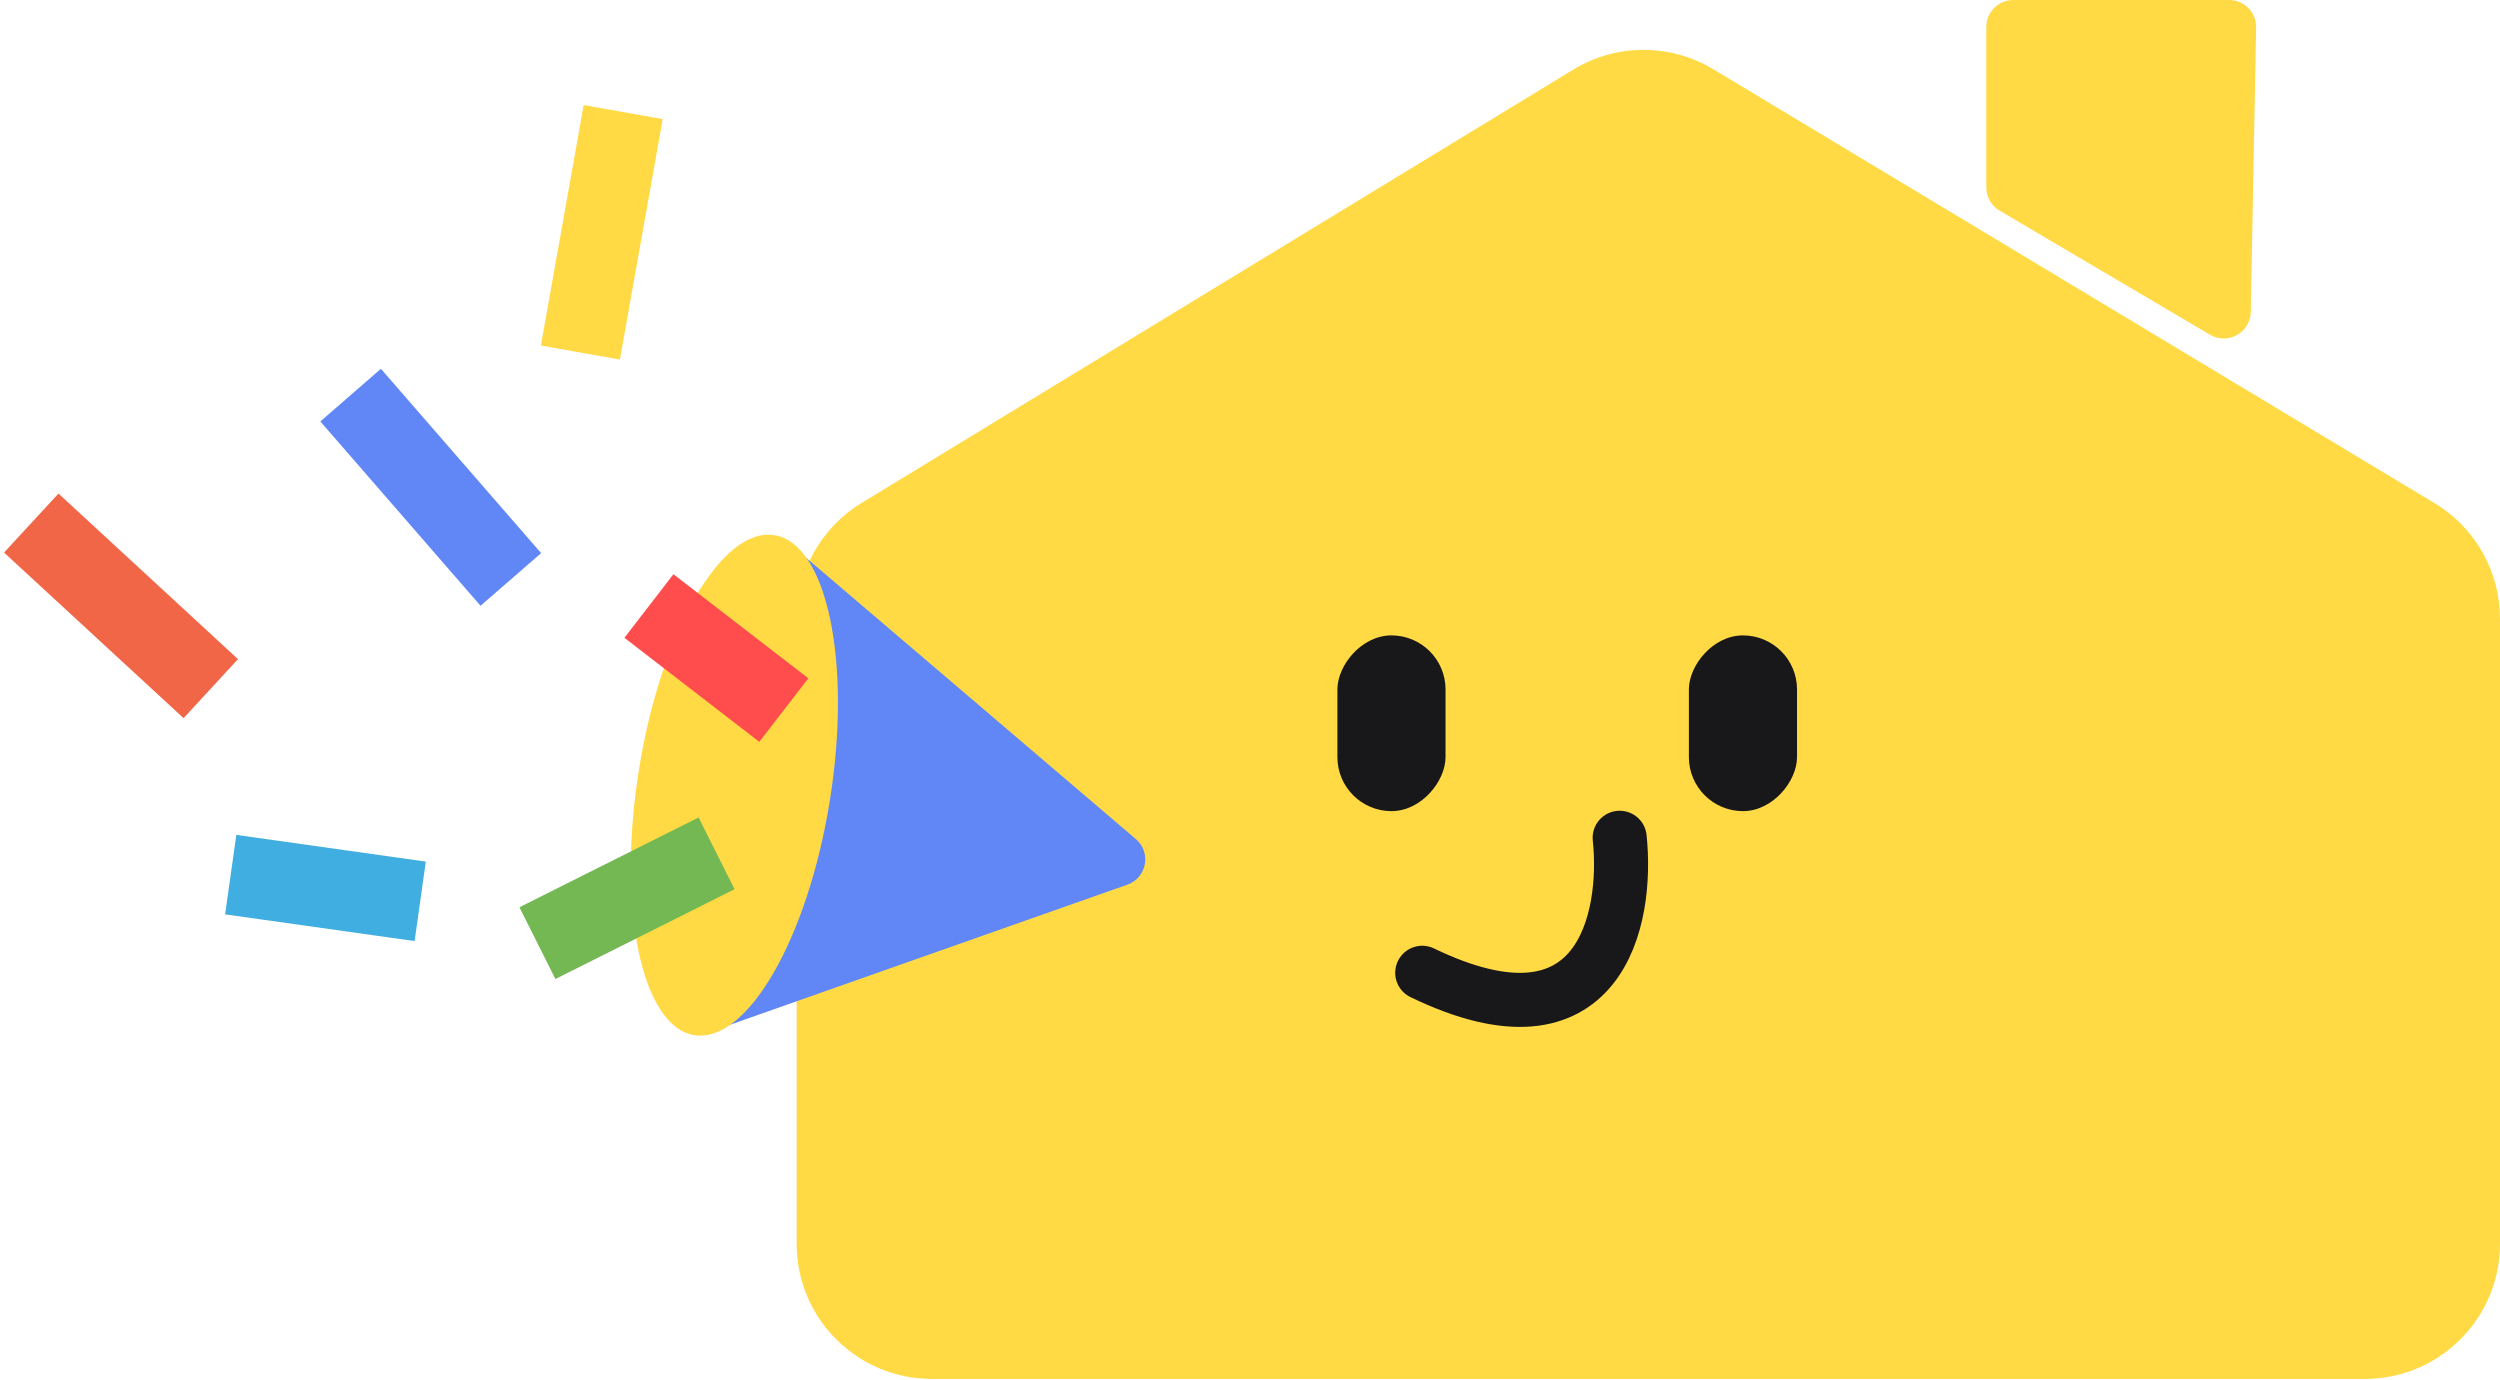 <svg width="288" height="159" viewBox="0 0 288 159" fill="none" xmlns="http://www.w3.org/2000/svg">
<path d="M197.368 7.974L280.454 57.958C285.137 60.774 288 65.838 288 71.302V143.278C288 151.879 281.027 158.852 272.426 158.852H107.346C98.745 158.852 91.772 151.879 91.772 143.278V71.247C91.772 65.813 94.605 60.772 99.246 57.946L181.241 8.018C186.19 5.004 192.403 4.987 197.368 7.974Z" fill="#FFDA45"/>
<rect width="12.459" height="20.246" rx="6.229" transform="matrix(-1 0 0 1 207.017 73.197)" fill="#18181B"/>
<rect width="12.459" height="20.246" rx="6.229" transform="matrix(-1 0 0 1 166.526 73.197)" fill="#18181B"/>
<path d="M186.586 96.512C187.578 105.839 184.419 122.008 163.842 112.064" stroke="#18181B" stroke-width="6.229" stroke-linecap="round"/>
<path d="M259.907 3.173C259.94 1.431 258.536 0 256.793 0H231.935C230.215 0 228.82 1.395 228.82 3.115V21.581C228.82 22.684 229.403 23.704 230.352 24.264L254.593 38.56C256.647 39.771 259.244 38.32 259.289 35.936L259.907 3.173Z" fill="#FFDA45"/>
<path d="M130.851 96.66L90.671 62.388L81.797 118.862L129.875 101.912C132.115 101.122 132.658 98.202 130.851 96.66Z" fill="#6087F5"/>
<path d="M95.6 92.211C98.145 76.305 95.283 62.622 89.208 61.65C83.132 60.678 76.144 72.784 73.599 88.691C71.054 104.597 73.916 118.279 79.992 119.251C86.067 120.223 93.055 108.117 95.6 92.211Z" fill="#FFDA45"/>
<path d="M70.98 17.465L67.672 36.061" stroke="#FFDA45" stroke-width="9.246" stroke-linecap="square"/>
<path d="M7 63.391L20.884 76.197" stroke="#F06647" stroke-width="9.246" stroke-linecap="square"/>
<path d="M78.416 72.637L86.635 78.977" stroke="#FF4C4C" stroke-width="9.246" stroke-linecap="square"/>
<path d="M66.043 106.578L78.416 100.376" stroke="#73B853" stroke-width="9.246" stroke-linecap="square"/>
<path d="M31.157 101.402L43.83 103.189" stroke="#41AEE1" stroke-width="9.246" stroke-linecap="square"/>
<path d="M43.424 49.007L55.815 63.263" stroke="#6087F5" stroke-width="9.246" stroke-linecap="square"/>
</svg>
